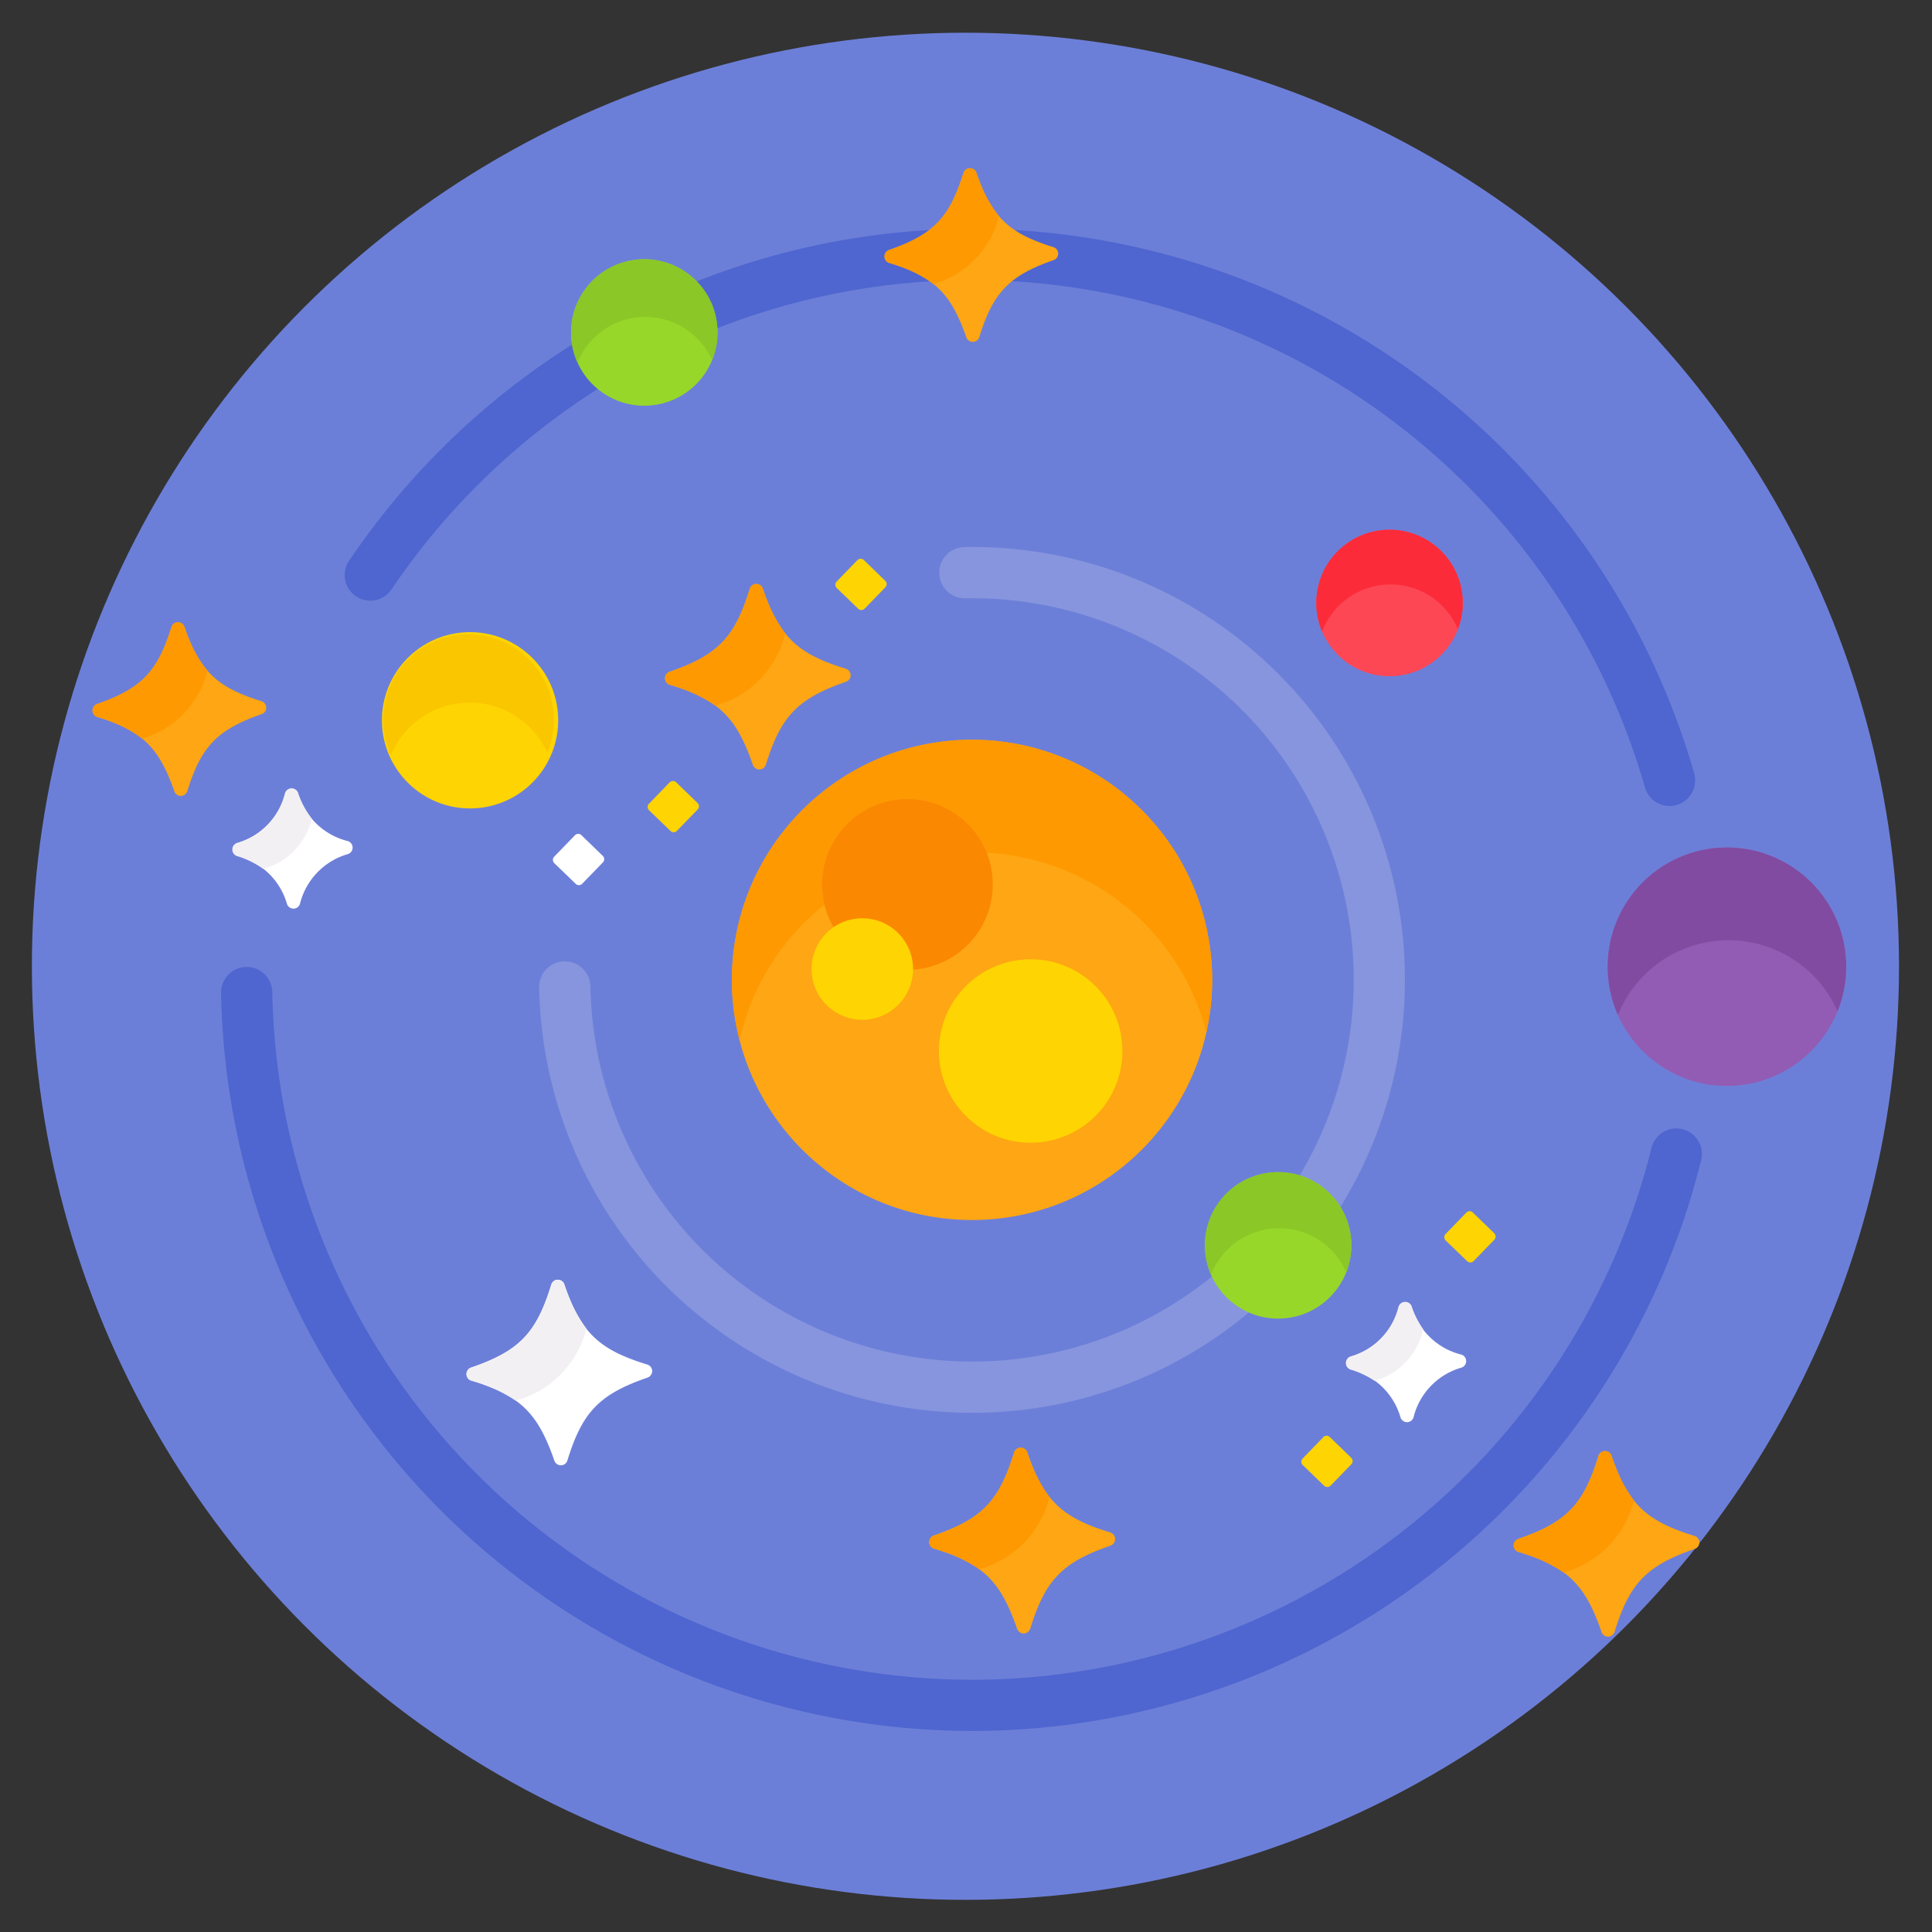 <svg id="universelogo" xmlns="http://www.w3.org/2000/svg" width="361.834" height="361.834" viewBox="0 0 361.834 361.834">
  <rect x="0" y="0" width="361.834" height="361.834" fill="#333333" stroke="none"/>
  <g id="universelogo-2" data-name="universelogo" transform="translate(433.76 -88.653) rotate(89)">
    <circle id="Ellipse_43" data-name="Ellipse 43" cx="174.817" cy="174.817" r="174.817" transform="matrix(-0.017, 1, -1, -0.017, 442.957, 85.769)" fill="#6c7fd8"/>
    <g id="Group_2" data-name="Group 2" transform="translate(262.939 120.318)">
      <path id="Path_3" data-name="Path 3" d="M4.8,276.775a4.8,4.8,0,1,1,0-9.6A131.22,131.22,0,0,0,135.871,136.121,131.275,131.275,0,0,0,38.644,9.474,4.8,4.8,0,1,1,41.123.206,140.884,140.884,0,0,1,145.467,136.121,140.828,140.828,0,0,1,4.8,276.775Z" transform="translate(0 0)" fill="#4f66d0"/>
    </g>
    <g id="Group_3" data-name="Group 3" transform="translate(127.147 120.359)">
      <path id="Path_4" data-name="Path 4" d="M4.855,8.867a.613.613,0,0,1-.613-.432A25.037,25.037,0,0,0,0,0,140.16,140.16,0,0,0,9.136,45.415a13.026,13.026,0,0,1,8.839-3.733A130.565,130.565,0,0,1,9.611.126,25.319,25.319,0,0,0,5.459,8.435a.613.613,0,0,1-.6.432Z" transform="translate(0 140.582)" fill="#4f66d0"/>
      <path id="Path_5" data-name="Path 5" d="M109.91,3.557A4.8,4.8,0,0,0,104.034.164,140.911,140.911,0,0,0,0,126.774a25.727,25.727,0,0,0,4.018-8.137.638.638,0,0,1,1.208,0,24.712,24.712,0,0,0,4.364,8.582A131.3,131.3,0,0,1,106.514,9.432a4.8,4.8,0,0,0,3.4-5.875Z" transform="translate(0.233 0)" fill="#4f66d0"/>
      <path id="Path_6" data-name="Path 6" d="M45.514,39.779A131.621,131.621,0,0,1,8.413,0,13.063,13.063,0,0,1,0,4.637,141.224,141.224,0,0,0,40,47.631a4.8,4.8,0,1,0,5.517-7.852Z" transform="translate(19.952 203.639)" fill="#4f66d0"/>
    </g>
    <g id="Group_4" data-name="Group 4" transform="translate(156.954 145.555)">
      <path id="Path_7" data-name="Path 7" d="M6.329,27.142A101.08,101.08,0,0,1,90,13.206a4.8,4.8,0,1,0,2.559-9.253A110.682,110.682,0,0,0,0,19.851a13.127,13.127,0,0,1,6.329,7.291Z" transform="translate(47.573 0)" fill="#6c7fd8"/>
      <path id="Path_8" data-name="Path 8" d="M9.828,36.731A27.421,27.421,0,0,0,14.214,27.8a.641.641,0,0,1,1.226,0,28.727,28.727,0,0,0,4.021,8.471A110.912,110.912,0,0,0,9.1,2.678,4.8,4.8,0,1,0,.5,6.919,101.334,101.334,0,0,1,9.828,36.731Z" transform="translate(201.109 59.242)" fill="#6c7fd8"/>
      <path id="Path_9" data-name="Path 9" d="M50.693,156.662A101.273,101.273,0,0,1,35.58,7.291,13.13,13.13,0,0,1,29.245,0,111.065,111.065,0,0,0,45.525,164.771a15.392,15.392,0,0,1,5.167-8.11Z" transform="translate(0 35.77)" fill="#6c7fd8"/>
      <path id="Path_10" data-name="Path 10" d="M99.725,0A101.555,101.555,0,0,1,39,20.262a101.1,101.1,0,0,1-26.766-3.62q-4.233-1.162-8.306-2.67A15.306,15.306,0,0,1,0,22.751Q4.748,24.519,9.7,25.9A110.6,110.6,0,0,0,39,29.858,111.222,111.222,0,0,0,107.256,6.317,16.964,16.964,0,0,0,99.725,0Z" transform="translate(71.752 191.898)" fill="#6c7fd8"/>
      <path id="Path_11" data-name="Path 11" d="M30.679,9.752a.641.641,0,0,1-1.226,0,32.037,32.037,0,0,0-3.276-7.4,101.034,101.034,0,0,1-3.592,25.463A100.672,100.672,0,0,1,0,68.96a16.52,16.52,0,0,0,6.544,7.065,110.189,110.189,0,0,0,25.3-45.682A110.643,110.643,0,0,0,35.776,0a25.322,25.322,0,0,0-5.1,9.752Z" transform="translate(185.863 109.851)" fill="#6c7fd8"/>
    </g>
    <g id="Group_5" data-name="Group 5" transform="translate(186.661 175.351)">
      <path id="Path_12" data-name="Path 12" d="M67.527,0A13.145,13.145,0,0,1,60.72,6.838,71.13,71.13,0,0,1,76.28,51.306,71.562,71.562,0,0,1,4.8,122.785a4.8,4.8,0,0,0,0,9.6A81.167,81.167,0,0,0,85.876,51.306,80.7,80.7,0,0,0,67.527,0Z" transform="translate(76.277 29.769)" fill="#8795de"/>
      <path id="Path_13" data-name="Path 13" d="M119.313,20.709a13.133,13.133,0,0,1,6.09-7.484A81.036,81.036,0,0,0,0,81.075a4.8,4.8,0,0,0,9.6,0A71.449,71.449,0,0,1,119.319,20.7Z" transform="translate(0 0)" fill="#8795de"/>
    </g>
    <g id="Group_6" data-name="Group 6" transform="translate(222.766 211.456)">
      <circle id="Ellipse_2" data-name="Ellipse 2" cx="44.971" cy="44.971" r="44.971" transform="translate(0 0)" fill="#fea613"/>
    </g>
    <path id="Path_14" data-name="Path 14" d="M30.4,72.354A15.989,15.989,0,0,1,21.21,41.806,44.983,44.983,0,0,1,55.521,1.258a44.971,44.971,0,1,0,0,87.432A45,45,0,0,1,30.4,72.354Z" transform="translate(222.759 211.455)" fill="#fe9901"/>
    <g id="Group_7" data-name="Group 7" transform="translate(304.736 186.259)">
      <circle id="Ellipse_3" data-name="Ellipse 3" cx="13.715" cy="13.715" r="13.715" transform="translate(0 0)" fill="#97d729"/>
    </g>
    <g id="Group_8" data-name="Group 8" transform="translate(304.731 186.255)">
      <path id="Path_15" data-name="Path 15" d="M10.511,13.72A13.716,13.716,0,0,1,18.974,1.049a13.715,13.715,0,1,0,0,25.335A13.715,13.715,0,0,1,10.511,13.72Z" transform="translate(0 0)" fill="#8bc727"/>
    </g>
    <g id="Group_9" data-name="Group 9" transform="translate(131.72 301.965)">
      <circle id="Ellipse_4" data-name="Ellipse 4" cx="13.715" cy="13.715" r="13.715" transform="translate(0 0)" fill="#97d729"/>
    </g>
    <g id="Group_10" data-name="Group 10" transform="translate(131.717 301.962)">
      <path id="Path_16" data-name="Path 16" d="M10.8,13.718A13.715,13.715,0,0,1,19.116,1.109a13.715,13.715,0,1,0,0,25.215A13.715,13.715,0,0,1,10.8,13.718Z" transform="translate(0 0)" fill="#8bc727"/>
    </g>
    <g id="Group_11" data-name="Group 11" transform="translate(245.412 92.697)">
      <circle id="Ellipse_5" data-name="Ellipse 5" cx="22.328" cy="22.328" r="22.328" transform="translate(0 0)" fill="#925cb4"/>
    </g>
    <g id="Group_12" data-name="Group 12" transform="translate(245.423 92.694)">
      <path id="Path_17" data-name="Path 17" d="M17.361,22.331A22.334,22.334,0,0,1,31,1.756,22.328,22.328,0,1,0,31,42.9,22.334,22.334,0,0,1,17.364,22.328Z" transform="translate(0 0)" fill="#814ba2"/>
    </g>
    <g id="Group_13" data-name="Group 13" transform="translate(200.977 333.067)">
      <circle id="Ellipse_6" data-name="Ellipse 6" cx="16.507" cy="16.507" r="16.507" transform="translate(0 0)" fill="#fed402"/>
    </g>
    <g id="Group_14" data-name="Group 14" transform="translate(201.371 333.87)">
      <path id="Path_18" data-name="Path 18" d="M12.795,16a16,16,0,0,1,9.594-14.66,15.993,15.993,0,1,0,0,29.316A16,16,0,0,1,12.795,16Z" transform="translate(0 0)" fill="#fac600"/>
    </g>
    <g id="Group_15" data-name="Group 15" transform="translate(264.062 228.493)">
      <circle id="Ellipse_7" data-name="Ellipse 7" cx="17.185" cy="17.185" r="17.185" transform="translate(0 0)" fill="#fed402"/>
    </g>
    <g id="Group_16" data-name="Group 16" transform="translate(233.646 252.218)">
      <circle id="Ellipse_8" data-name="Ellipse 8" cx="15.993" cy="15.993" r="15.993" transform="translate(0 0)" fill="#fb8801"/>
    </g>
    <g id="Group_17" data-name="Group 17" transform="translate(184.813 163.294)">
      <circle id="Ellipse_9" data-name="Ellipse 9" cx="13.715" cy="13.715" r="13.715" transform="translate(0 0)" fill="#fd4755"/>
    </g>
    <g id="Group_18" data-name="Group 18" transform="translate(184.8 163.296)">
      <path id="Path_19" data-name="Path 19" d="M10.253,13.713A13.712,13.712,0,0,1,18.847,1a13.715,13.715,0,1,0,0,25.439,13.709,13.709,0,0,1-8.594-12.722Z" transform="translate(0 0)" fill="#fb2b3a"/>
    </g>
    <g id="Group_19" data-name="Group 19" transform="translate(358.041 122.066)">
      <path id="Path_20" data-name="Path 20" d="M33.866,18.606c-9.044,2.951-12.312,6.216-15.26,15.26a1.281,1.281,0,0,1-2.452,0c-2.936-9.044-6.2-12.309-15.245-15.26a1.281,1.281,0,0,1,0-2.452c9.044-2.936,12.309-6.2,15.26-15.245a1.281,1.281,0,0,1,2.452,0c2.951,9.044,6.216,12.312,15.26,15.26a1.281,1.281,0,0,1-.015,2.437Z" transform="translate(0 0)" fill="#fea613"/>
    </g>
    <g id="Group_20" data-name="Group 20" transform="translate(358.041 134.196)">
      <path id="Path_21" data-name="Path 21" d="M9.316,0A27.541,27.541,0,0,1,.909,4.04a1.281,1.281,0,0,0,0,2.452c9.044,2.951,12.312,6.216,15.26,15.26a1.281,1.281,0,0,0,2.452,0,27.746,27.746,0,0,1,3.984-8.343A18.644,18.644,0,0,0,9.316,0Z" transform="translate(0)" fill="#fe9901"/>
    </g>
    <g id="Group_21" data-name="Group 21" transform="translate(192.884 278.158)">
      <path id="Path_22" data-name="Path 22" d="M33.866,18.606c-9.044,2.951-12.312,6.216-15.26,15.26a1.281,1.281,0,0,1-2.452,0c-2.936-9.044-6.2-12.309-15.245-15.26a1.281,1.281,0,0,1,0-2.452c9.044-2.936,12.309-6.2,15.26-15.245a1.281,1.281,0,0,1,2.452,0c2.951,9.044,6.216,12.312,15.26,15.26a1.281,1.281,0,0,1-.015,2.437Z" transform="translate(0 0)" fill="#fea613"/>
    </g>
    <g id="Group_22" data-name="Group 22" transform="translate(192.884 290.26)">
      <path id="Path_23" data-name="Path 23" d="M9.35,0A27.446,27.446,0,0,1,.909,4.064a1.281,1.281,0,0,0,0,2.452c9.044,2.936,12.309,6.2,15.26,15.245a1.281,1.281,0,0,0,2.452,0,27.449,27.449,0,0,1,4.052-8.441A18.634,18.634,0,0,0,9.35,0Z" transform="translate(0)" fill="#fe9901"/>
    </g>
    <g id="Group_23" data-name="Group 23" transform="translate(355.501 231.486)">
      <path id="Path_24" data-name="Path 24" d="M33.866,18.606c-9.044,2.951-12.309,6.216-15.26,15.26a1.281,1.281,0,0,1-2.452,0c-2.936-9.044-6.2-12.309-15.245-15.26a1.281,1.281,0,0,1,0-2.452c9.044-2.936,12.309-6.2,15.26-15.245a1.281,1.281,0,0,1,2.452,0c2.951,9.044,6.216,12.312,15.26,15.26a1.281,1.281,0,0,1-.015,2.437Z" transform="translate(0 0)" fill="#fea613"/>
    </g>
    <g id="Group_24" data-name="Group 24" transform="translate(355.501 231.486)">
      <path id="Path_25" data-name="Path 25" d="M33.866,18.606c-9.044,2.951-12.309,6.216-15.26,15.26a1.281,1.281,0,0,1-2.452,0c-2.936-9.044-6.2-12.309-15.245-15.26a1.281,1.281,0,0,1,0-2.452c9.044-2.936,12.309-6.2,15.26-15.245a1.281,1.281,0,0,1,2.452,0c2.951,9.044,6.216,12.312,15.26,15.26a1.281,1.281,0,0,1-.015,2.437Z" transform="translate(0 0)" fill="#fea613"/>
    </g>
    <g id="Group_25" data-name="Group 25" transform="translate(355.501 243.6)">
      <path id="Path_26" data-name="Path 26" d="M9.338,0A27.48,27.48,0,0,1,.909,4.055a1.281,1.281,0,0,0,0,2.452c9.044,2.936,12.309,6.2,15.26,15.254a1.281,1.281,0,0,0,2.452,0,27.774,27.774,0,0,1,3.984-8.336A18.641,18.641,0,0,0,9.338,0Z" transform="translate(0)" fill="#fe9901"/>
    </g>
    <g id="Group_26" data-name="Group 26" transform="translate(115.74 237.918)">
      <path id="Path_27" data-name="Path 27" d="M31.651,17.475C23.293,20.234,20.228,23.3,17.469,31.657a1.278,1.278,0,0,1-2.424,0C12.3,23.3,9.219,20.234.873,17.475a1.278,1.278,0,0,1,0-2.424C9.219,12.293,12.3,9.228,15.051.873a1.278,1.278,0,0,1,2.424,0C20.234,9.219,23.3,12.3,31.654,15.051a1.278,1.278,0,0,1,0,2.424Z" transform="translate(0 0)" fill="#fea613"/>
    </g>
    <g id="Group_27" data-name="Group 27" transform="translate(115.74 248.884)">
      <path id="Path_28" data-name="Path 28" d="M9.059,0A24.562,24.562,0,0,1,.873,4.092a1.278,1.278,0,0,0,0,2.424C9.219,9.274,12.3,12.339,15.051,20.694a1.278,1.278,0,0,0,2.424,0A24.568,24.568,0,0,1,21.564,12.5,17.574,17.574,0,0,0,9.059,0Z" transform="translate(0)" fill="#fe9901"/>
    </g>
    <g id="Group_28" data-name="Group 28" transform="translate(229.663 371.981)">
      <path id="Path_29" data-name="Path 29" d="M21.658,12.463a12.906,12.906,0,0,0-9.195,9.195,1.281,1.281,0,0,1-2.415,0A12.906,12.906,0,0,0,.853,12.463a1.281,1.281,0,0,1,0-2.415A12.906,12.906,0,0,0,10.048.853a1.281,1.281,0,0,1,2.415,0,12.906,12.906,0,0,0,9.195,9.195,1.281,1.281,0,0,1,0,2.415Z" transform="translate(0 0)" fill="#fff"/>
    </g>
    <g id="Group_29" data-name="Group 29" transform="translate(229.679 379.522)">
      <path id="Path_30" data-name="Path 30" d="M14.943,9.195A12.906,12.906,0,0,0,5.748,0H5.72A17.084,17.084,0,0,1,.853,2.507a1.281,1.281,0,0,0,0,2.415,12.906,12.906,0,0,1,9.195,9.195,1.281,1.281,0,0,0,2.415,0A17.081,17.081,0,0,1,14.97,9.25.212.212,0,0,1,14.943,9.195Z" transform="translate(0)" fill="#f3f0f3"/>
    </g>
    <g id="Group_30" data-name="Group 30" transform="translate(329.462 165.141)">
      <path id="Path_31" data-name="Path 31" d="M21.658,12.463a12.906,12.906,0,0,0-9.195,9.195,1.281,1.281,0,0,1-2.415,0A12.906,12.906,0,0,0,.853,12.463a1.281,1.281,0,0,1,0-2.415A12.906,12.906,0,0,0,10.048.853a1.281,1.281,0,0,1,2.415,0,12.906,12.906,0,0,0,9.195,9.195,1.281,1.281,0,0,1,0,2.415Z" transform="translate(0 0)" fill="#fff"/>
    </g>
    <g id="Group_32" data-name="Group 32" transform="translate(329.474 173.037)">
      <g id="Group_31" data-name="Group 31" transform="translate(0 0)">
        <path id="Path_32" data-name="Path 32" d="M5.493.138A1.312,1.312,0,0,1,5.239,0,18.236,18.236,0,0,1,.853,2.145a1.281,1.281,0,0,0,0,2.415,12.906,12.906,0,0,1,9.195,9.195,1.281,1.281,0,0,0,2.415,0A18.037,18.037,0,0,1,14.67,9.287,12.894,12.894,0,0,0,5.493.138Z" fill="#f3f0f3"/>
      </g>
    </g>
    <g id="Group_33" data-name="Group 33" transform="translate(198.174 387.705)">
      <path id="Path_33" data-name="Path 33" d="M31.651,17.475C23.293,20.234,20.228,23.3,17.469,31.657a1.278,1.278,0,0,1-2.424,0C12.3,23.3,9.219,20.234.873,17.475a1.278,1.278,0,0,1,0-2.424C9.219,12.293,12.3,9.228,15.051.873a1.278,1.278,0,0,1,2.424,0C20.234,9.219,23.3,12.3,31.654,15.051a1.278,1.278,0,0,1,0,2.424Z" transform="translate(0 0)" fill="#fea613"/>
    </g>
    <g id="Group_34" data-name="Group 34" transform="translate(198.174 398.585)">
      <path id="Path_34" data-name="Path 34" d="M9.17,0a24.311,24.311,0,0,1-8.3,4.177,1.278,1.278,0,0,0,0,2.424C9.219,9.36,12.3,12.425,15.051,20.78a1.278,1.278,0,0,0,2.424,0,24.308,24.308,0,0,1,4.174-8.3A17.562,17.562,0,0,0,9.17,0Z" transform="translate(0)" fill="#fe9901"/>
    </g>
    <g id="Group_35" data-name="Group 35" transform="translate(322.532 317.6)">
      <path id="Path_35" data-name="Path 35" d="M33.866,18.606c-9.044,2.951-12.312,6.216-15.26,15.26a1.281,1.281,0,0,1-2.452,0c-2.936-9.044-6.2-12.309-15.245-15.26a1.281,1.281,0,0,1,0-2.452c9.044-2.936,12.309-6.2,15.26-15.245a1.281,1.281,0,0,1,2.452,0c2.951,9.044,6.216,12.312,15.26,15.26a1.281,1.281,0,0,1-.015,2.437Z" transform="translate(0 0)" fill="#fff"/>
    </g>
    <g id="Group_36" data-name="Group 36" transform="translate(322.532 329.782)">
      <path id="Path_36" data-name="Path 36" d="M9.252,0A27.737,27.737,0,0,1,.909,3.984a1.281,1.281,0,0,0,0,2.452c9.044,2.951,12.309,6.216,15.26,15.26a1.281,1.281,0,0,0,2.452,0,28.117,28.117,0,0,1,3.88-8.232A18.656,18.656,0,0,0,9.252,0Z" transform="translate(0 0)" fill="#f3f0f3"/>
    </g>
    <g id="Group_37" data-name="Group 37" transform="translate(255.836 267.43)">
      <circle id="Ellipse_10" data-name="Ellipse 10" cx="9.507" cy="9.507" r="9.507" transform="translate(0 0)" fill="#fed402"/>
    </g>
    <g id="Group_38" data-name="Group 38" transform="translate(188.515 271.12)">
      <path id="Path_37" data-name="Path 37" d="M9.351,5.41,5.413,9.351a.858.858,0,0,1-1.226,0L.258,5.41a.858.858,0,0,1,0-1.226L4.2.258a.858.858,0,0,1,1.226,0L9.351,4.2a.858.858,0,0,1,0,1.214Z" transform="translate(0 0)" fill="#fed402"/>
    </g>
    <g id="Group_39" data-name="Group 39" transform="translate(229.511 306.997)">
      <path id="Path_38" data-name="Path 38" d="M9.351,5.413,5.413,9.351a.858.858,0,0,1-1.226,0L.258,5.413a.858.858,0,0,1,0-1.226L4.2.258a.858.858,0,0,1,1.226,0L9.351,4.2a.858.858,0,0,1,0,1.217Z" transform="translate(0 0)" fill="#fed402"/>
    </g>
    <g id="Group_40" data-name="Group 40" transform="translate(354.258 186.731)">
      <path id="Path_39" data-name="Path 39" d="M9.351,5.413,5.413,9.351a.858.858,0,0,1-1.226,0L.258,5.413a.858.858,0,0,1,0-1.226L4.2.258a.858.858,0,0,1,1.226,0L9.351,4.2a.858.858,0,0,1,0,1.217Z" transform="translate(0 0)" fill="#fed402"/>
    </g>
    <g id="Group_41" data-name="Group 41" transform="translate(312.677 159.221)">
      <path id="Path_40" data-name="Path 40" d="M9.351,5.413,5.413,9.351a.858.858,0,0,1-1.226,0L.258,5.413a.858.858,0,0,1,0-1.226L4.2.258a.858.858,0,0,1,1.226,0L9.351,4.2a.858.858,0,0,1,0,1.217Z" transform="translate(0 0)" fill="#fed402"/>
    </g>
    <g id="Group_42" data-name="Group 42" transform="translate(239.107 324.908)">
      <path id="Path_41" data-name="Path 41" d="M9.351,5.413,5.413,9.351a.858.858,0,0,1-1.226,0L.258,5.413a.858.858,0,0,1,0-1.226L4.2.258a.858.858,0,0,1,1.226,0L9.351,4.2a.858.858,0,0,1,0,1.217Z" transform="translate(0 0)" fill="#fff"/>
    </g>
  </g>
</svg>
